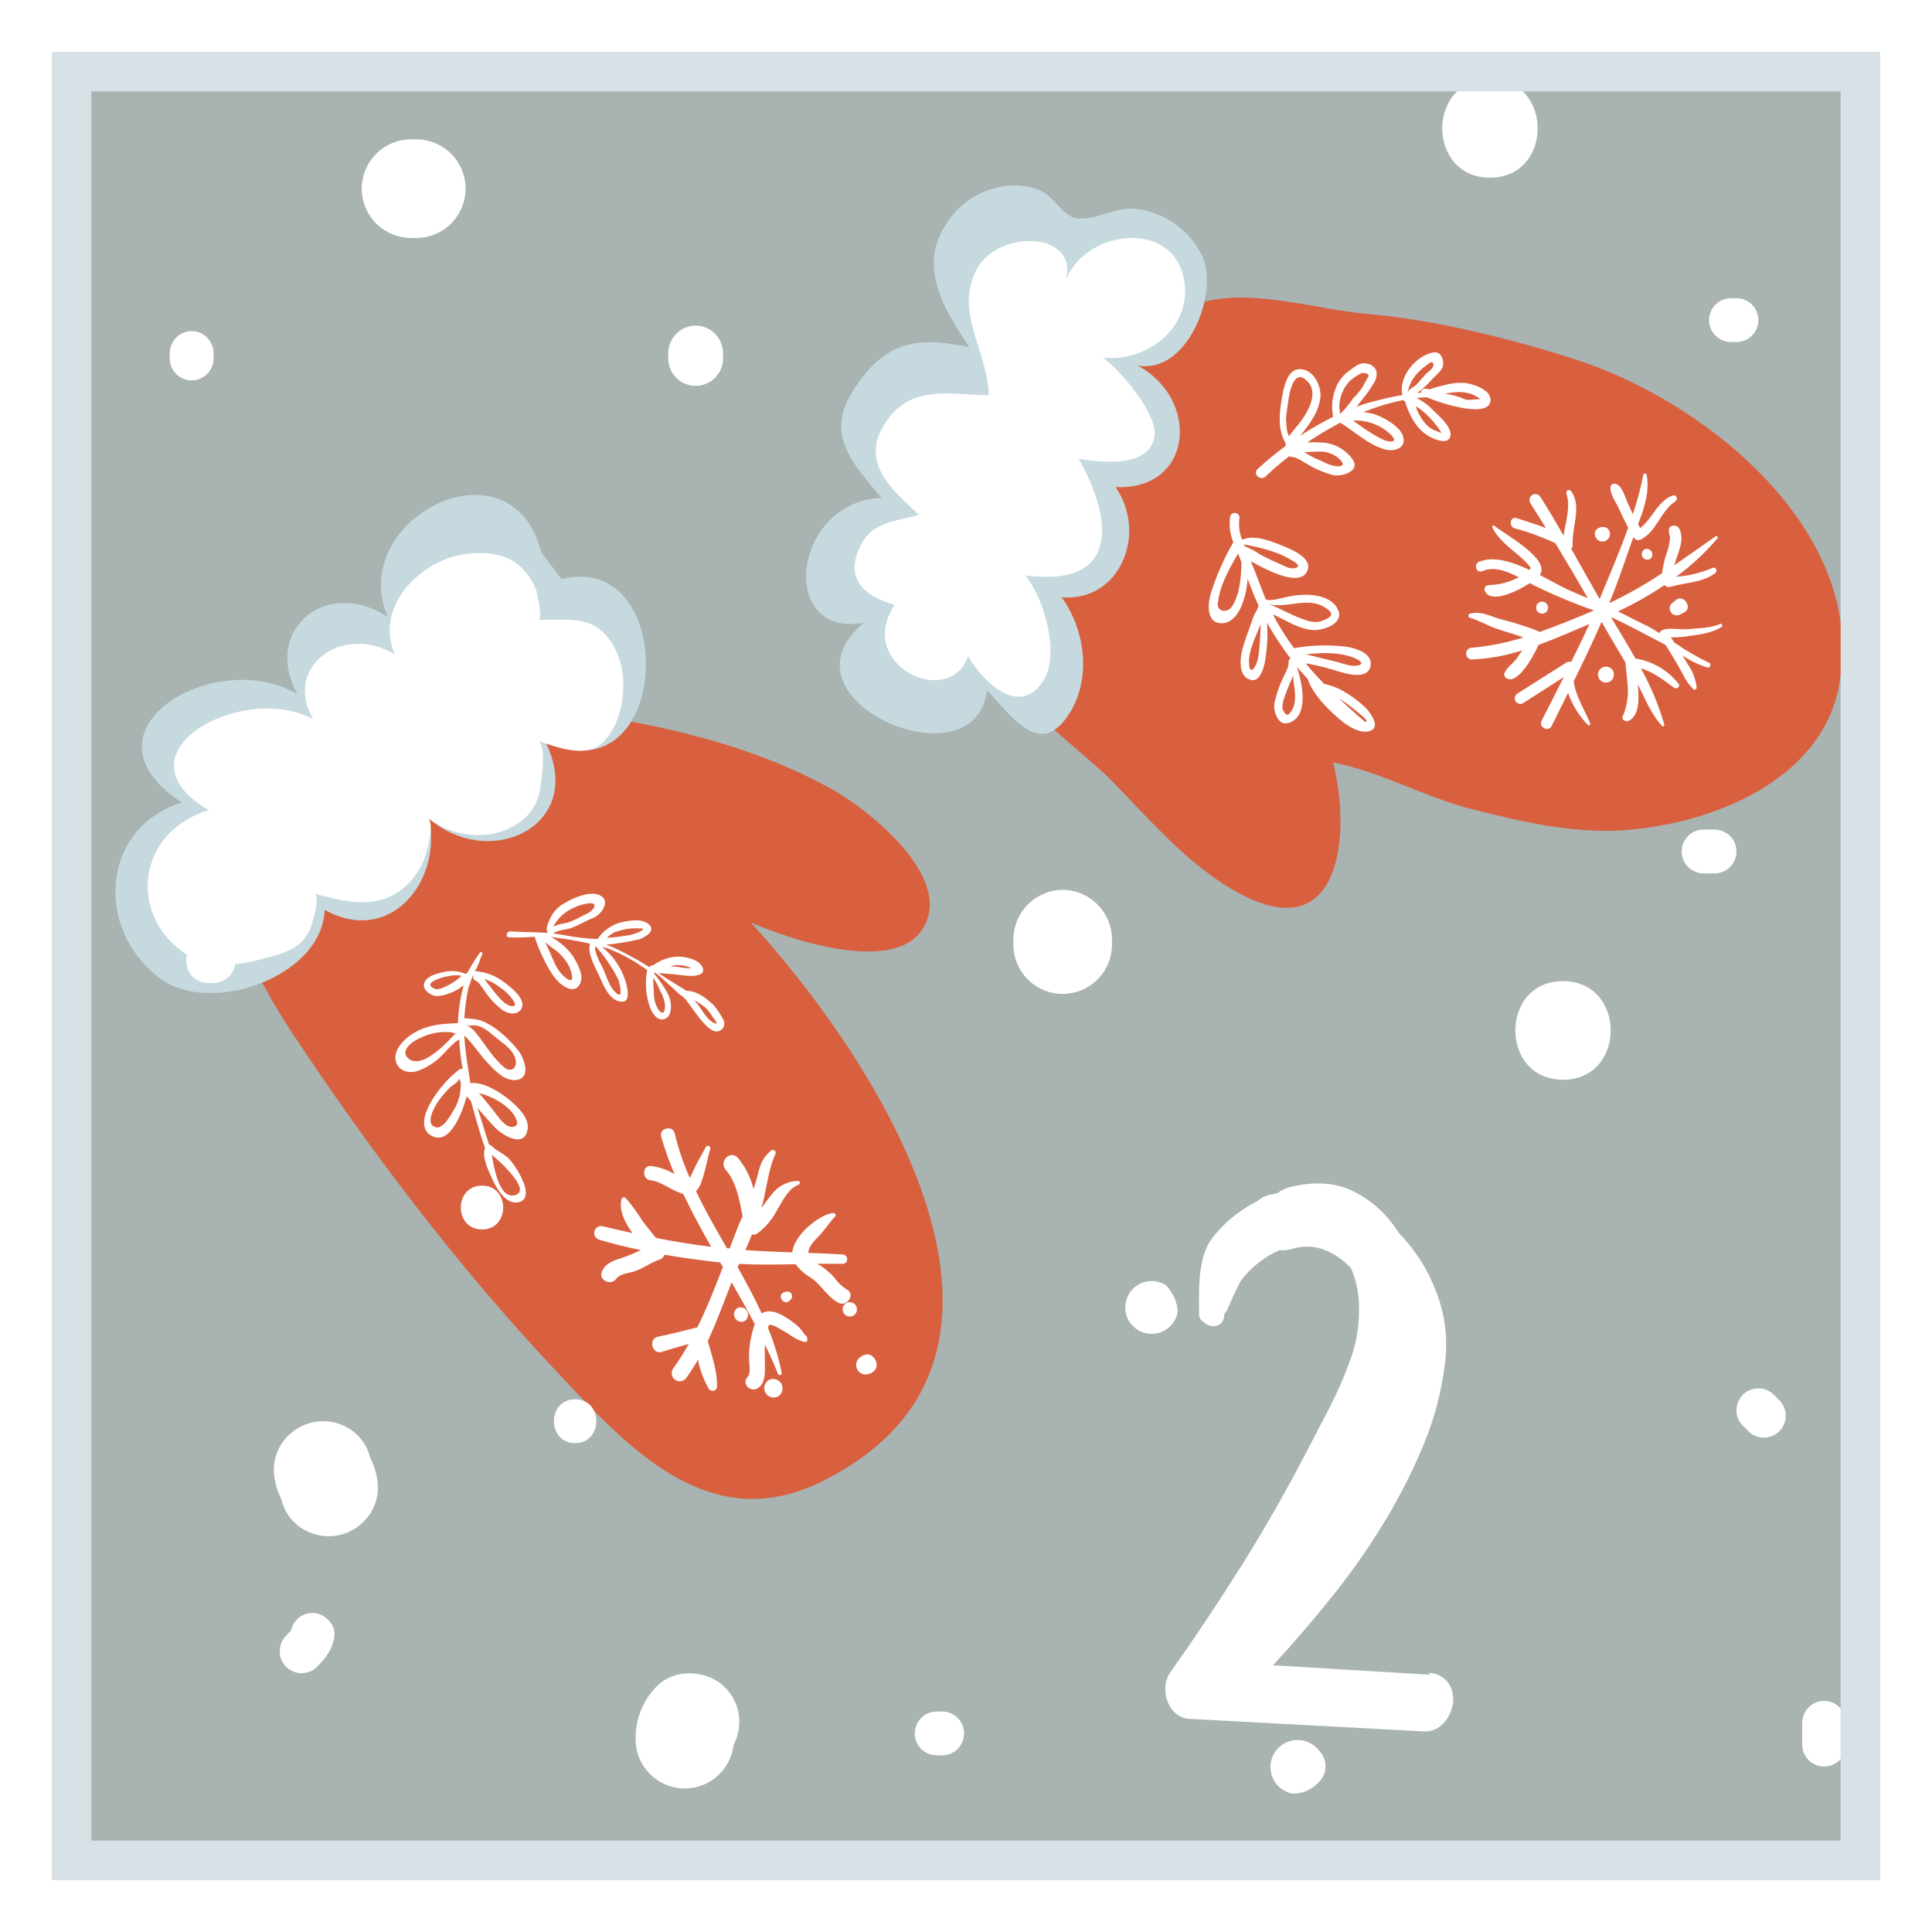 <svg width="148" height="148" viewBox="0 0 148 148" fill="none" xmlns="http://www.w3.org/2000/svg">
<g filter="url(#filter0_d)">
<path d="M144 0H4V140H144V0Z" fill="#A8B3B2"/>
<path d="M110.972 124.953C110.798 124.705 110.566 124.503 110.297 124.364C110.028 124.224 109.729 124.152 109.426 124.154L109.53 124.289L97.52 123.57C98.959 122.011 100.415 120.322 101.888 118.502C103.366 116.674 104.724 114.752 105.953 112.747C107.159 110.782 108.208 108.724 109.09 106.593C109.913 104.583 110.458 102.471 110.709 100.314C110.923 98.485 110.683 96.632 110.009 94.919C109.362 93.229 108.376 91.689 107.112 90.394C106.3 89.079 105.143 88.01 103.766 87.305C102.376 86.586 100.729 86.463 98.827 86.937C98.468 87.024 98.131 87.186 97.84 87.413L97.276 87.521C96.937 87.6 96.622 87.759 96.357 87.984C96.035 88.145 95.723 88.323 95.422 88.52C94.403 89.161 93.51 89.983 92.788 90.946C91.729 92.441 91.853 94.887 91.853 96.625C91.843 96.759 91.873 96.892 91.939 97.009C92.005 97.126 92.105 97.22 92.224 97.281C92.672 97.776 93.683 97.7 93.775 96.849C93.775 96.769 93.799 96.693 93.807 96.613C93.894 96.532 93.965 96.434 94.015 96.325C94.327 95.614 94.662 94.851 95.05 94.111C95.824 93.086 96.85 92.278 98.027 91.765C98.346 91.796 98.668 91.765 98.975 91.673C99.772 91.42 100.632 91.441 101.417 91.733C102.21 92.034 102.921 92.519 103.491 93.148C103.949 94.207 104.158 95.357 104.102 96.509C104.095 97.639 103.911 98.762 103.555 99.834C103.081 101.205 102.511 102.541 101.848 103.831C101.177 105.131 100.511 106.409 99.85 107.664C98.355 110.52 96.757 113.304 95.054 116.017C93.351 118.729 91.566 121.404 89.699 124.042C89.455 124.363 89.308 124.747 89.275 125.149C89.237 125.54 89.287 125.935 89.423 126.304C89.553 126.666 89.772 126.99 90.058 127.247C90.364 127.517 90.757 127.669 91.165 127.675L108.862 128.622C109.173 128.668 109.49 128.638 109.787 128.534C110.083 128.43 110.35 128.256 110.565 128.026C110.958 127.605 111.213 127.074 111.296 126.504C111.383 125.964 111.267 125.412 110.972 124.953Z" fill="white"/>
<path d="M39.046 49.921C46.995 50.861 55.904 52.159 63.597 56.384C66.439 57.942 73.133 63.178 70.699 67.13C68.489 70.727 60.308 67.894 57.51 66.663C66.858 76.862 82.313 100.026 62.842 109.542C54.153 113.791 47.842 106.605 42.427 100.838C34.981 92.912 28.199 83.956 22.208 74.86C20.258 71.902 18.827 68.817 17.277 65.668L39.046 49.921Z" fill="#D9603E"/>
<path d="M43.011 40.365C52.071 38.083 51.591 57.263 41.788 52.847C44.949 59.217 37.551 62.758 32.867 58.706C33.882 63.502 29.882 68.489 24.874 65.7C24.674 70.867 16.122 73.801 12.289 70.971C7.177 67.186 7.757 59.381 13.935 57.479C5.459 51.956 16.585 45.437 22.784 49.186C20.074 44.254 24.99 40.186 29.698 43.251C26.501 35.741 39.15 29.315 41.464 38.295L43.011 40.365Z" fill="#C6D9DE"/>
<path d="M42.131 43.475C43.518 43.439 44.985 43.395 46.016 44.274C47.287 45.357 47.798 47.112 47.746 48.718C47.703 50.113 47.271 51.831 46.18 52.871C44.877 54.106 42.675 53.246 41.208 52.751C41.916 52.986 41.448 56.072 41.336 56.655C41.227 57.169 41.014 57.656 40.71 58.085C40.407 58.514 40.018 58.876 39.569 59.149C37.459 60.484 34.602 60.108 32.775 58.658C33.323 59.089 32.719 61.212 32.52 61.739C32.135 62.785 31.437 63.687 30.521 64.321C28.523 65.668 26.125 65.004 24.063 64.453C24.618 64.601 23.851 67.019 23.687 67.326C23.124 68.389 22.324 68.817 21.205 69.153C18.955 69.82 16.321 70.468 14.239 69.081C9.779 66.107 10.459 59.753 15.986 58.058C8.528 53.714 18.552 48.171 23.983 51.092C21.685 47.136 26.133 43.715 30.25 46.116C28.803 42.891 31.512 39.566 34.774 38.623C36.232 38.223 38.231 38.223 39.482 39.09C40.219 39.626 40.777 40.373 41.08 41.233C41.144 41.404 41.596 43.491 41.24 43.487L42.131 43.475Z" fill="white"/>
<path d="M47.223 93.944C47.439 93.608 48.154 93.52 48.51 93.42C49.197 93.232 49.817 92.716 50.508 92.497C50.6 92.47 50.685 92.422 50.754 92.356C50.824 92.29 50.876 92.208 50.908 92.117C52.323 92.359 53.744 92.557 55.172 92.709L55.376 93.06C54.788 94.611 54.153 96.194 53.422 97.68C52.391 97.932 51.399 98.2 50.396 98.4C49.637 98.552 49.965 99.802 50.704 99.559C51.379 99.335 52.071 99.159 52.762 98.951C52.427 99.554 52.06 100.138 51.663 100.702C51.614 100.757 51.572 100.819 51.539 100.886C51.499 100.956 51.472 101.033 51.461 101.113C51.451 101.194 51.456 101.275 51.477 101.354C51.519 101.512 51.622 101.647 51.763 101.729C51.905 101.811 52.073 101.834 52.231 101.792C52.389 101.75 52.524 101.646 52.606 101.505C52.914 101.075 53.199 100.629 53.462 100.17C53.623 100.947 53.904 101.693 54.293 102.384C54.332 102.447 54.39 102.495 54.459 102.523C54.528 102.55 54.603 102.554 54.675 102.535C54.746 102.515 54.809 102.473 54.855 102.415C54.901 102.357 54.926 102.286 54.928 102.212C54.972 101.093 54.529 99.858 54.217 98.727C54.908 97.269 55.448 95.746 56.047 94.231C56.659 95.29 57.246 96.357 57.822 97.428C57.557 98.18 57.408 98.967 57.378 99.763C57.374 100.083 57.39 100.403 57.426 100.722C57.44 100.934 57.42 101.147 57.366 101.353C57.294 101.435 57.23 101.523 57.174 101.617C57.131 101.692 57.109 101.776 57.109 101.863C57.109 101.949 57.131 102.034 57.174 102.108C57.186 102.12 57.195 102.134 57.202 102.148C57.282 102.28 57.41 102.376 57.558 102.417C57.707 102.458 57.866 102.441 58.002 102.368C58.581 102.069 58.601 101.289 58.597 100.718C58.593 100.146 58.569 99.575 58.597 98.995C58.953 99.734 59.297 100.486 59.6 101.249C59.614 101.282 59.639 101.309 59.671 101.325C59.702 101.341 59.739 101.345 59.773 101.336C59.808 101.327 59.838 101.307 59.858 101.277C59.879 101.248 59.888 101.213 59.884 101.177C59.644 99.997 59.292 98.842 58.833 97.728C58.85 97.645 58.877 97.565 58.913 97.488C59.257 97.448 59.776 97.828 60.064 97.988C60.424 98.188 60.755 98.432 61.115 98.62C61.183 98.651 61.611 98.823 61.559 98.759C61.583 98.783 61.613 98.799 61.646 98.805C61.679 98.811 61.713 98.808 61.744 98.795C61.775 98.782 61.801 98.761 61.82 98.733C61.839 98.706 61.85 98.673 61.85 98.639C61.85 98.591 61.85 98.54 61.83 98.492C61.83 98.445 61.814 98.401 61.786 98.364C61.758 98.327 61.719 98.301 61.675 98.288C61.529 98.06 61.364 97.846 61.179 97.648C60.816 97.314 60.413 97.025 59.98 96.789C59.472 96.493 58.829 96.302 58.353 96.613C57.802 95.414 57.154 94.235 56.511 93.072L56.619 92.82C58.074 92.9 59.508 92.876 60.943 92.844C61.268 93.272 61.676 93.629 62.142 93.895C62.922 94.423 63.397 95.39 64.244 95.806C64.936 96.142 65.543 95.099 64.848 94.767C64.476 94.535 64.157 94.227 63.913 93.864C63.537 93.446 63.097 93.092 62.61 92.812C63.257 92.812 63.905 92.812 64.552 92.812C65.016 92.812 65.008 92.129 64.552 92.097C63.677 92.041 62.798 92.009 61.922 91.981C61.922 91.537 62.322 91.09 62.722 90.698C63.177 90.235 63.521 89.651 63.965 89.204C63.987 89.18 64.002 89.151 64.008 89.12C64.014 89.088 64.011 89.056 64 89.026C63.988 88.996 63.968 88.97 63.942 88.951C63.916 88.933 63.885 88.922 63.853 88.92C62.742 89.012 60.779 90.67 60.699 91.937C59.5 91.897 58.301 91.853 57.102 91.761C57.274 91.362 57.442 90.962 57.606 90.562C57.674 90.579 57.744 90.582 57.813 90.57C57.882 90.558 57.947 90.533 58.006 90.494C58.583 90.067 59.064 89.522 59.416 88.896C59.836 88.22 60.344 87.033 61.163 86.766C61.319 86.714 61.303 86.446 61.123 86.466C60.784 86.472 60.449 86.546 60.139 86.683C59.829 86.82 59.549 87.018 59.317 87.265C58.949 87.665 58.661 88.112 58.329 88.536C58.729 87.177 58.817 85.679 59.392 84.42C59.419 84.374 59.429 84.32 59.419 84.267C59.408 84.215 59.38 84.168 59.338 84.135C59.296 84.103 59.243 84.086 59.19 84.089C59.137 84.092 59.087 84.115 59.049 84.152C58.27 84.855 58.249 85.267 57.954 86.338C57.886 86.594 57.802 86.842 57.718 87.089C57.514 86.206 57.103 85.385 56.519 84.691C55.956 84.064 55.04 84.979 55.588 85.603C56.411 86.542 56.635 87.901 56.887 89.156C56.711 89.555 56.531 89.955 56.371 90.391C56.211 90.826 56.055 91.218 55.9 91.637L55.684 91.618C54.856 90.179 54.029 88.744 53.318 87.257C53.55 87.002 53.713 86.693 53.793 86.358C54.065 85.559 54.193 84.759 54.413 83.992C54.421 83.951 54.415 83.907 54.395 83.87C54.375 83.833 54.343 83.803 54.304 83.787C54.265 83.771 54.221 83.768 54.181 83.78C54.14 83.792 54.105 83.817 54.081 83.852C53.801 84.384 53.478 84.891 53.222 85.451L52.846 86.25C52.357 85.141 51.968 83.991 51.683 82.813C51.663 82.751 51.635 82.692 51.599 82.637C51.578 82.604 51.553 82.575 51.523 82.549L51.487 82.521C51.377 82.447 51.242 82.419 51.112 82.441L51.032 82.461C51.004 82.465 50.977 82.473 50.952 82.485C50.889 82.506 50.831 82.539 50.781 82.583C50.732 82.627 50.692 82.681 50.664 82.741C50.662 82.754 50.662 82.768 50.664 82.781C50.652 82.817 50.644 82.855 50.64 82.893C50.632 82.946 50.632 83 50.64 83.053C50.925 84.036 51.269 85.001 51.671 85.942C51.12 85.617 50.51 85.405 49.877 85.319C49.169 85.259 49.165 86.382 49.877 86.426C50.588 86.47 51.515 87.249 52.339 87.457C52.99 88.832 53.721 90.175 54.477 91.51C53.05 91.334 51.647 91.11 50.248 90.83C49.889 90.386 49.525 89.947 49.185 89.483C48.816 88.883 48.399 88.314 47.938 87.781C47.913 87.757 47.882 87.74 47.849 87.731C47.815 87.722 47.78 87.722 47.746 87.731C47.712 87.74 47.681 87.757 47.656 87.781C47.631 87.805 47.613 87.835 47.603 87.869C47.415 88.768 47.87 89.651 48.454 90.463C47.699 90.295 46.935 90.123 46.168 89.935C46.033 89.904 45.892 89.927 45.775 89.998C45.657 90.07 45.571 90.184 45.536 90.317C45.501 90.45 45.518 90.592 45.586 90.712C45.653 90.833 45.764 90.922 45.896 90.962C46.955 91.286 48.026 91.541 49.093 91.761C48.587 92.009 48.065 92.223 47.531 92.401C46.923 92.581 46.3 92.836 46.088 93.48C45.876 94.123 46.863 94.499 47.223 93.944Z" fill="white"/>
<path d="M59.576 102.988C59.741 102.897 59.863 102.746 59.918 102.566C59.973 102.386 59.955 102.192 59.87 102.025C59.784 101.858 59.637 101.731 59.459 101.67C59.281 101.61 59.087 101.621 58.917 101.701C58.753 101.792 58.63 101.943 58.575 102.123C58.521 102.303 58.538 102.497 58.623 102.664C58.709 102.831 58.856 102.958 59.034 103.019C59.212 103.079 59.407 103.068 59.576 102.988Z" fill="white"/>
<path d="M66.267 101.293C66.499 101.299 66.725 101.22 66.902 101.069C67.502 100.642 66.942 99.551 66.247 99.787C66.019 99.847 65.821 99.989 65.691 100.186C65.626 100.293 65.591 100.415 65.587 100.541C65.583 100.666 65.611 100.79 65.669 100.901C65.726 101.012 65.812 101.106 65.916 101.175C66.021 101.244 66.142 101.285 66.267 101.293Z" fill="white"/>
<path d="M57.026 97.209C57.151 97.134 57.242 97.015 57.282 96.876C57.321 96.737 57.307 96.587 57.241 96.459C57.175 96.329 57.062 96.231 56.926 96.181C56.79 96.132 56.64 96.136 56.507 96.194C56.383 96.268 56.292 96.387 56.252 96.526C56.212 96.666 56.227 96.815 56.293 96.944C56.359 97.073 56.471 97.172 56.607 97.221C56.744 97.27 56.893 97.266 57.026 97.209Z" fill="white"/>
<path d="M60.464 95.65C60.492 95.618 60.524 95.59 60.559 95.566C60.618 95.512 60.657 95.441 60.671 95.362C60.685 95.284 60.673 95.204 60.636 95.133C60.6 95.062 60.542 95.005 60.47 94.971C60.398 94.937 60.318 94.927 60.24 94.943C60.167 94.959 60.096 94.982 60.028 95.01C59.5 95.222 60.056 96.066 60.464 95.65Z" fill="white"/>
<path d="M65.347 96.793C65.412 96.76 65.469 96.716 65.516 96.661C65.563 96.606 65.599 96.543 65.621 96.475C65.644 96.406 65.652 96.334 65.647 96.262C65.641 96.19 65.622 96.12 65.589 96.056C65.557 95.991 65.512 95.934 65.457 95.887C65.403 95.84 65.339 95.805 65.271 95.782C65.132 95.737 64.982 95.748 64.852 95.814C64.722 95.88 64.624 95.994 64.578 96.132C64.533 96.271 64.544 96.421 64.61 96.551C64.676 96.681 64.79 96.779 64.929 96.825C65.067 96.87 65.218 96.859 65.347 96.793Z" fill="white"/>
<path d="M38.982 67.802C39.641 67.842 40.297 67.802 40.98 67.766C40.916 67.85 41.876 70.332 42.763 71.195C43.118 71.547 43.894 72.094 44.329 71.527C44.849 70.847 44.273 69.908 43.93 69.301C43.494 68.669 42.913 68.153 42.235 67.794H42.283C43.264 67.903 44.239 68.068 45.201 68.29C44.945 69.089 45.712 70.288 46 70.971C46.288 71.655 46.799 72.754 47.675 72.734C48.39 72.734 47.994 71.375 47.886 71.067C47.552 70.065 46.932 69.181 46.104 68.525L46.584 68.661C47.647 69.081 48.651 69.636 49.573 70.312C49.414 71.179 49.461 72.072 49.709 72.918C49.817 73.341 50.232 74.221 50.828 74.081C51.423 73.941 51.439 73.233 51.359 72.706C51.248 71.906 50.069 70.564 50.077 70.52H50.196C50.832 70.963 52.027 72.194 52.167 72.25C52.802 72.506 54.397 75.999 55.392 74.744C55.453 74.644 55.485 74.529 55.485 74.412C55.485 74.295 55.453 74.181 55.392 74.081C55.192 73.696 54.949 73.335 54.669 73.005C54.101 72.454 53.39 71.906 52.582 71.898C52.514 71.843 51.012 70.939 50.44 70.544L51.451 70.62C51.943 70.656 52.45 70.755 52.942 70.76C53.27 70.76 54.041 70.688 53.837 70.148C53.593 69.525 52.686 69.321 52.099 69.285C51.361 69.262 50.638 69.495 50.053 69.944C49.995 69.937 49.936 69.946 49.883 69.972C49.831 69.998 49.787 70.038 49.757 70.088C48.927 69.57 48.069 69.098 47.187 68.673C46.937 68.555 46.679 68.455 46.416 68.374C47.253 68.292 48.085 68.159 48.906 67.974C49.285 67.862 50.268 67.358 49.745 66.847C49.221 66.335 48.286 66.503 47.659 66.639C46.89 66.81 46.218 67.273 45.784 67.93H45.716C44.968 67.903 44.223 67.821 43.486 67.686C43.121 67.608 42.751 67.549 42.379 67.51C42.711 67.215 43.386 67.234 43.762 67.091C44.357 66.863 44.909 66.523 45.5 66.291C45.988 66.091 46.727 65.16 46.128 64.693C45.368 64.109 43.878 64.793 43.206 65.208C42.697 65.493 42.302 65.945 42.087 66.487C41.952 66.811 41.78 67.167 41.956 67.47C41 67.394 40.077 67.414 39.066 67.346C38.77 67.382 38.718 67.79 38.982 67.802ZM53.769 72.974C54.096 73.208 54.369 73.511 54.569 73.861C54.653 74.009 55.152 74.552 54.74 74.384C54.141 74.137 53.797 73.349 53.39 72.874C53.33 72.806 53.266 72.718 53.206 72.634C53.395 72.733 53.577 72.847 53.749 72.974H53.769ZM51.371 70.012C51.906 69.862 52.478 69.922 52.97 70.18C52.642 70.176 52.316 70.141 51.995 70.076C51.783 70.048 51.567 70.04 51.355 70.024L51.371 70.012ZM50.676 72.058C50.776 72.29 50.856 72.529 50.916 72.774C50.964 72.982 51.008 74.013 50.452 73.369C50.199 72.971 50.074 72.506 50.093 72.034C50.055 71.653 50.038 71.27 50.041 70.887C50.284 71.253 50.484 71.646 50.636 72.058H50.676ZM47.151 67.394C47.718 67.183 48.321 67.09 48.925 67.119C49.385 67.119 49.377 67.183 48.925 67.414C48.557 67.566 48.167 67.663 47.77 67.702C47.347 67.778 46.911 67.802 46.484 67.846C46.667 67.663 46.879 67.511 47.111 67.394H47.151ZM45.64 68.501C46.088 68.996 46.49 69.531 46.839 70.1C47.047 70.422 47.231 70.759 47.391 71.107C47.391 71.107 47.791 72.478 47.311 72.15C46.703 71.723 46.512 70.891 46.22 70.244C46.028 69.852 45.504 68.949 45.6 68.501H45.64ZM43.934 65.544C44.311 65.361 44.716 65.244 45.133 65.196C45.876 65.124 45.449 65.76 45.053 65.944C44.445 66.223 43.854 66.639 43.178 66.743C42.902 66.788 42.633 66.87 42.379 66.987C42.718 66.343 43.267 65.834 43.934 65.544ZM42.611 68.829C43.017 69.16 43.353 69.567 43.602 70.028C43.658 70.14 44.142 71.383 43.506 71.015C42.519 70.444 42.307 69.129 41.744 68.178C42.035 68.406 42.327 68.617 42.611 68.841V68.829Z" fill="white"/>
<path d="M32.132 77.989C32.708 77.763 33.236 77.43 33.687 77.006C34.15 76.586 34.634 75.943 35.173 75.619C35.214 76.382 35.305 77.142 35.445 77.893C35.4 77.879 35.352 77.875 35.304 77.882C35.257 77.889 35.212 77.906 35.173 77.933C34.239 78.669 33.464 79.587 32.895 80.631C32.496 81.35 32.148 82.569 33.095 83.029C34.042 83.489 34.666 82.525 35.049 81.83C35.305 81.355 35.505 80.852 35.645 80.331C35.679 80.219 35.724 80.103 35.777 79.984C35.861 80.12 35.964 80.245 36.081 80.355C36.296 81.095 36.668 82.565 37.152 83.932C36.892 84.663 37.435 85.703 37.715 86.33C37.995 86.957 38.698 88.225 39.609 88.117C40.521 88.009 40.329 87.069 40.057 86.466C39.812 85.9 39.491 85.37 39.102 84.891C38.702 84.424 38.215 84.256 37.771 83.896C37.726 83.822 37.661 83.762 37.583 83.724L37.459 83.668C37.12 82.657 36.848 81.67 36.66 81.135C36.624 81.047 36.6 80.951 36.568 80.859C37.02 81.37 37.455 81.89 37.927 82.382C38.398 82.873 39.993 83.928 40.369 82.729C40.633 81.886 40.001 81.159 39.43 80.611C38.67 79.884 37.16 78.841 36.032 78.972C36.032 78.844 35.589 76.435 35.573 75.335C36.089 75.783 36.74 76.746 37.172 77.222C37.727 77.813 38.546 78.793 39.45 78.741C40.688 78.673 40.217 77.258 39.809 76.618C39.288 75.924 38.667 75.31 37.967 74.796C37.603 74.522 37.198 74.306 36.768 74.156C36.66 74.112 35.769 73.961 35.969 74.069C35.91 74.031 35.844 74.006 35.774 73.998C35.705 73.99 35.635 73.998 35.569 74.021C35.614 73.195 35.727 72.374 35.905 71.567C35.972 71.464 36.018 71.348 36.041 71.227C36.093 71.057 36.158 70.891 36.236 70.731L36.288 70.751C36.269 70.782 36.257 70.817 36.252 70.853C36.248 70.889 36.252 70.925 36.264 70.959C36.276 70.994 36.295 71.025 36.321 71.05C36.347 71.076 36.378 71.095 36.412 71.107C36.728 71.227 37.12 71.942 37.323 72.194C37.66 72.652 38.064 73.057 38.522 73.393C38.974 73.693 39.673 73.793 39.957 73.245C40.317 72.534 39.102 71.591 38.654 71.271C38.008 70.751 37.216 70.447 36.388 70.4C36.48 70.235 36.562 70.066 36.636 69.892C36.744 69.636 36.824 69.333 36.952 69.093C37.012 68.977 36.836 68.893 36.76 68.985C36.463 69.388 36.196 69.811 35.961 70.252C35.897 70.352 35.825 70.464 35.757 70.584C35.714 70.572 35.668 70.572 35.625 70.584C35.063 70.356 34.44 70.325 33.858 70.496C33.379 70.6 32.699 70.775 32.5 71.295C32.3 71.814 33.035 72.314 33.487 72.306C34.222 72.247 34.92 71.961 35.485 71.487C35.481 71.531 35.481 71.575 35.485 71.619C35.252 72.491 35.118 73.386 35.085 74.288C35.085 74.316 35.057 74.348 35.041 74.38C33.842 74.428 32.807 74.492 31.724 75.116C31.085 75.483 30.126 76.371 30.305 77.218C30.485 78.065 31.352 78.305 32.132 77.989ZM37.999 71.423C38.255 71.595 38.498 71.79 38.746 71.974C38.842 72.05 39.889 73.129 39.23 73.081C38.57 73.034 37.883 71.978 37.475 71.483C37.351 71.339 37.243 71.159 37.12 70.999C37.428 71.105 37.724 71.247 37.999 71.423ZM34.11 71.587C33.786 71.739 33.439 71.898 33.115 71.651C32.791 71.403 33.063 71.231 33.279 71.111C33.591 70.959 33.923 70.852 34.266 70.795C34.509 70.74 34.757 70.711 35.005 70.707C35.123 70.707 35.24 70.724 35.353 70.755C34.988 71.1 34.568 71.381 34.11 71.587Z" fill="white"/>
<path d="M36.9 79.796C37.684 80.015 38.405 80.417 39.006 80.967C39.294 81.242 40.077 82.249 39.25 82.329C38.662 82.385 38.091 81.43 37.775 81.046C37.403 80.599 37.068 80.139 36.68 79.74L36.9 79.796Z" fill="#D9603E"/>
<path d="M35.293 78.904C35.334 79.643 35.153 80.376 34.774 81.011C34.526 81.41 33.942 82.561 33.327 82.338C32.528 82.054 33.327 80.699 33.603 80.315C33.859 79.961 34.145 79.63 34.458 79.324C34.686 79.092 35.105 78.924 35.185 78.613L35.293 78.904Z" fill="#D9603E"/>
<path d="M35.973 74.588C36.772 74.38 37.387 74.988 37.971 75.467C38.554 75.947 39.318 76.387 39.498 77.182C39.569 77.502 39.498 77.933 39.05 77.949C38.702 77.949 38.335 77.498 38.127 77.282C37.467 76.594 36.992 75.743 36.392 75.044C36.197 74.829 35.967 74.648 35.713 74.508L35.973 74.588Z" fill="#D9603E"/>
<path d="M34.922 75.135C34.322 75.767 32.428 77.893 31.349 77.134C30.509 76.546 31.628 75.735 32.148 75.535C32.826 75.189 33.582 75.025 34.342 75.06C34.558 75.062 34.77 75.12 34.958 75.227L34.922 75.135Z" fill="#D9603E"/>
<path d="M37.743 84.863C37.711 84.703 37.683 84.571 37.663 84.463C38.019 84.719 40.86 87.221 39.426 87.561C38.335 87.833 37.935 85.85 37.743 84.863Z" fill="#D9603E"/>
<path d="M90.266 19.583C91.037 19.399 91.865 19.184 92.744 19.008C96.465 18.256 101.025 19.723 104.762 20.051C109.889 20.494 115.844 21.965 120.748 23.556C130.827 26.817 143.277 36.924 140.835 48.734C139.38 55.836 131.091 59.149 124.297 59.605C120.42 59.857 116.396 58.918 112.647 57.958C109.174 57.071 105.589 55.049 102.128 54.417C103.527 60.013 102.695 68.621 94.934 64.437C91.109 62.371 88.184 58.902 85.19 55.836C82.197 52.771 73.6 47.148 75.339 42.248C76.182 39.85 77.185 37.56 78.021 35.154C79.831 29.958 82.045 24.831 84.139 19.735C86.657 20.327 88.368 20.023 90.266 19.583Z" fill="#D9603E"/>
<path d="M86.929 11.99C88.011 12.101 89.047 12.483 89.943 13.1C90.839 13.716 91.566 14.548 92.056 15.519C93.463 18.292 91.009 24.711 87.137 23.999C91.985 26.581 91.389 33.591 85.454 33.311C87.896 36.804 85.874 42.104 81.33 41.76C83.072 44.158 83.608 47.755 82.049 50.441C79.795 54.301 77.585 50.976 75.603 48.866C74.803 56.336 59.041 49.625 66.179 43.706C59.524 44.906 60.695 34.398 67.53 34.139C65.403 31.629 63.237 29.367 65.24 26.106C67.638 22.193 70.115 21.709 74.248 22.597C72.03 19.247 70.043 15.902 73.097 12.325C74.635 10.523 77.493 9.628 79.727 10.611C80.722 11.055 81.37 12.433 82.297 12.681C83.7 13.037 85.438 11.818 86.929 11.99Z" fill="#C6D9DE"/>
<path d="M90.762 17.845C91.105 21.358 87.608 23.756 84.475 23.4C85.806 24.307 88.711 27.748 88.444 29.423C88.044 31.845 84.475 31.449 82.645 31.153C85.242 35.797 85.842 41.009 78.548 40.082C79.931 41.756 81.194 45.981 79.995 48.023C78.204 51.076 75.307 48.267 74.16 46.26C72.773 50.349 65.479 47.008 68.529 42.332C66.335 41.712 64.752 40.461 65.795 38.051C66.734 35.881 68.593 35.993 70.387 35.43C68.389 33.571 65.991 31.557 67.626 28.711C69.572 25.338 72.657 26.245 75.746 26.277C75.659 22.817 73.089 19.967 74.807 16.662C76.462 13.464 82.964 13.684 81.558 17.745C82.816 13.524 90.246 12.581 90.762 17.845Z" fill="white"/>
<path d="M112.675 46.52C114.015 46.472 115.341 46.235 116.615 45.817C116.476 46.021 116.336 46.216 116.216 46.408C115.952 46.78 115.46 47.108 115.269 47.511C115.228 47.59 115.219 47.681 115.246 47.766C115.272 47.85 115.33 47.921 115.409 47.963C116.208 48.443 117.359 46.508 117.862 45.401C119.185 44.917 120.484 44.342 121.759 43.803C121.311 44.782 120.832 45.749 120.356 46.712C120.303 46.692 120.245 46.684 120.188 46.688C120.131 46.692 120.075 46.708 120.025 46.736C118.75 47.535 117.499 48.335 116.236 49.134C116.14 49.195 116.072 49.291 116.047 49.402C116.023 49.513 116.043 49.63 116.104 49.725C116.165 49.821 116.261 49.889 116.372 49.914C116.483 49.939 116.6 49.918 116.695 49.857C117.731 49.19 118.77 48.526 119.801 47.859C119.233 48.974 118.662 50.089 118.098 51.204C117.846 51.708 118.622 52.111 118.87 51.604L120.116 49.082C120.439 50.003 120.962 50.841 121.647 51.536C121.664 51.553 121.686 51.563 121.709 51.566C121.733 51.569 121.756 51.563 121.776 51.551C121.796 51.538 121.812 51.519 121.819 51.497C121.827 51.475 121.827 51.45 121.819 51.428C121.419 50.413 120.68 49.318 120.556 48.191C121.295 46.684 122.019 45.173 122.69 43.639L122.95 44.086C123.458 44.989 123.997 45.861 124.517 46.748C124.515 46.767 124.515 46.785 124.517 46.804C124.585 47.487 124.673 48.163 124.705 48.85C124.718 49.549 124.582 50.243 124.305 50.884C124.201 51.172 124.569 51.32 124.777 51.216C125.576 50.816 125.576 49.558 125.464 48.419C126.015 49.51 126.495 50.733 127.33 51.616C127.402 51.692 127.522 51.616 127.494 51.508C127.06 50.01 126.457 48.565 125.696 47.204C126.631 47.455 127.494 48.139 128.23 48.678C128.425 48.826 128.757 48.61 128.585 48.379C127.765 47.342 126.585 46.652 125.28 46.444C124.741 45.481 124.169 44.542 123.629 43.647C123.554 43.523 123.486 43.399 123.41 43.275C124.776 43.89 126.099 44.634 127.426 45.317L127.602 45.417C127.91 45.917 128.218 46.412 128.509 46.92C128.909 47.567 129.149 48.267 129.708 48.782C129.731 48.804 129.76 48.819 129.791 48.824C129.822 48.829 129.854 48.825 129.883 48.811C129.912 48.798 129.935 48.776 129.951 48.749C129.967 48.721 129.974 48.69 129.972 48.658C129.895 48.01 129.655 47.392 129.277 46.86C129.153 46.64 129.017 46.424 128.877 46.208C129.465 46.613 130.112 46.925 130.795 47.132C131.003 47.184 131.127 46.86 130.923 46.772C129.996 46.328 129.105 45.809 128.262 45.221C128.174 45.085 128.086 44.95 127.994 44.822C128.493 44.833 128.993 44.794 129.484 44.706C130.284 44.602 131.219 44.466 131.882 44.018C131.994 43.942 131.91 43.739 131.778 43.798C131.031 44.13 130.044 44.13 129.241 44.198C128.613 44.254 127.822 44.03 127.274 44.306C127.237 44.327 127.205 44.356 127.181 44.391C127.158 44.427 127.143 44.468 127.138 44.51C126.871 44.346 126.603 44.178 126.339 44.034C125.54 43.635 124.741 43.235 123.941 42.835C125.186 42.259 126.382 41.583 127.518 40.813C127.567 40.879 127.635 40.928 127.713 40.954C127.791 40.98 127.875 40.981 127.954 40.957C129.097 40.609 130.404 40.657 131.395 39.902C131.587 39.754 131.455 39.386 131.199 39.502C130.311 39.884 129.365 40.114 128.401 40.182C129.568 39.329 130.629 38.342 131.563 37.24C131.635 37.152 131.531 37.012 131.427 37.084C130.372 37.82 129.325 38.571 128.258 39.298C128.517 38.347 129.097 37.396 128.629 36.469C128.588 36.401 128.528 36.347 128.458 36.312C128.387 36.277 128.308 36.262 128.23 36.269H128.162C128.086 36.273 128.014 36.302 127.957 36.351C127.9 36.4 127.861 36.467 127.846 36.541C127.802 36.788 127.926 36.972 127.93 37.22C127.89 37.675 127.785 38.122 127.618 38.547C127.475 38.989 127.378 39.444 127.33 39.906C126.037 40.775 124.678 41.543 123.266 42.204C123.35 42.012 123.434 41.804 123.51 41.624C124.101 40.146 124.589 38.627 125.132 37.128C125.144 37.155 125.159 37.181 125.176 37.204C125.233 37.287 125.319 37.345 125.417 37.367C125.514 37.389 125.617 37.374 125.704 37.324C126.947 36.685 127.202 35.138 128.357 34.391C128.404 34.356 128.437 34.307 128.451 34.252C128.465 34.196 128.459 34.137 128.434 34.085C128.41 34.033 128.368 33.992 128.316 33.967C128.264 33.943 128.205 33.937 128.15 33.951C126.951 34.395 126.599 35.737 125.64 36.453C125.584 36.357 125.536 36.257 125.484 36.157C125.943 34.958 126.375 33.707 126.147 32.396C126.127 32.256 125.916 32.216 125.884 32.372C125.684 33.395 125.417 34.403 125.084 35.39C124.952 35.102 124.82 34.814 124.685 34.526C124.501 34.127 124.285 33.26 123.817 33.084C123.775 33.062 123.729 33.05 123.681 33.048C123.634 33.047 123.587 33.057 123.544 33.076C123.501 33.096 123.462 33.125 123.432 33.162C123.402 33.198 123.381 33.241 123.37 33.288C123.306 33.831 123.797 34.486 124.017 34.962C124.237 35.438 124.477 35.945 124.725 36.425C124.057 38.295 123.258 40.15 122.538 41.892C121.803 40.605 121.088 39.314 120.356 38.027C120.397 37.995 120.429 37.952 120.45 37.904C120.471 37.856 120.48 37.804 120.476 37.752C120.38 36.461 121.212 34.774 120.348 33.615C120.32 33.577 120.279 33.55 120.233 33.539C120.187 33.528 120.138 33.534 120.096 33.554C120.053 33.575 120.019 33.61 120 33.654C119.98 33.697 119.976 33.745 119.989 33.791C120.344 34.838 119.929 35.945 119.781 37.032C119.205 36.033 118.622 35.034 117.998 34.059C117.966 34.009 117.925 33.965 117.876 33.931C117.827 33.897 117.772 33.873 117.714 33.86C117.656 33.848 117.596 33.846 117.537 33.857C117.479 33.867 117.423 33.889 117.373 33.921C117.323 33.953 117.279 33.995 117.245 34.043C117.211 34.092 117.187 34.147 117.174 34.205C117.162 34.263 117.16 34.323 117.171 34.382C117.181 34.44 117.203 34.496 117.235 34.546C117.635 35.178 118.034 35.821 118.434 36.457C117.703 36.169 116.939 35.945 116.188 35.693C115.704 35.53 115.536 36.309 116.016 36.469C117.093 36.755 118.141 37.138 119.149 37.612C119.997 39.011 120.824 40.409 121.639 41.836C121.24 41.664 120.872 41.492 120.476 41.333C119.777 41.049 118.898 40.533 117.958 40.05C118.838 38.783 114.997 36.776 114.489 36.281C114.393 36.189 114.273 36.317 114.325 36.417C114.969 37.708 116.344 38.339 117.215 39.43C117.271 39.498 117.239 39.578 117.175 39.662C115.824 39.027 114.425 38.579 113.31 39.031C112.859 39.214 113.095 39.942 113.546 39.754C114.453 39.354 115.441 39.754 116.344 40.226C116.044 40.369 115.768 40.485 115.68 40.521C115.144 40.71 114.582 40.812 114.014 40.825C113.967 40.83 113.922 40.844 113.882 40.867C113.842 40.89 113.807 40.922 113.779 40.96C113.752 40.998 113.733 41.041 113.724 41.087C113.715 41.132 113.716 41.179 113.726 41.225C114.154 42.28 116.096 41.377 117.195 40.669C117.287 40.721 117.383 40.777 117.471 40.821C118.975 41.563 120.523 42.212 122.107 42.763C120.744 43.339 119.341 43.922 117.918 44.418C117.894 44.418 117.886 44.366 117.858 44.358C116.89 43.975 115.897 43.66 114.885 43.415C114.122 43.183 113.406 42.775 112.595 43.015C112.561 43.025 112.532 43.045 112.511 43.072C112.49 43.1 112.478 43.134 112.478 43.169C112.478 43.204 112.49 43.238 112.511 43.266C112.532 43.293 112.561 43.313 112.595 43.323C113.33 43.535 113.982 43.946 114.705 44.186C115.365 44.406 116.036 44.586 116.703 44.83C115.38 45.246 114.014 45.514 112.631 45.629C112.535 45.661 112.453 45.724 112.396 45.807C112.339 45.891 112.311 45.99 112.316 46.091C112.321 46.192 112.358 46.288 112.423 46.366C112.488 46.443 112.576 46.498 112.675 46.52Z" fill="white"/>
<path d="M123.35 48.195C123.487 48.108 123.584 47.971 123.62 47.813C123.656 47.655 123.628 47.489 123.542 47.351C123.455 47.214 123.318 47.117 123.16 47.081C123.001 47.045 122.836 47.073 122.698 47.16C122.561 47.246 122.464 47.383 122.428 47.541C122.392 47.7 122.42 47.865 122.506 48.003C122.593 48.14 122.73 48.237 122.888 48.273C123.046 48.309 123.212 48.281 123.35 48.195Z" fill="white"/>
<path d="M128.741 43.055C128.837 43.011 128.929 42.959 129.025 42.911C129.68 42.572 128.993 41.496 128.409 41.948L128.158 42.144C128.037 42.221 127.952 42.343 127.921 42.484C127.89 42.624 127.916 42.77 127.994 42.891C128.071 43.012 128.193 43.097 128.333 43.128C128.474 43.159 128.62 43.133 128.741 43.055Z" fill="white"/>
<path d="M126.403 38.823C126.491 38.759 126.551 38.663 126.572 38.556C126.592 38.449 126.57 38.339 126.512 38.247C126.453 38.155 126.362 38.089 126.256 38.063C126.15 38.036 126.039 38.05 125.943 38.103C125.855 38.168 125.795 38.263 125.775 38.37C125.755 38.477 125.776 38.587 125.835 38.679C125.894 38.771 125.985 38.837 126.091 38.864C126.196 38.89 126.308 38.876 126.403 38.823Z" fill="white"/>
<path d="M123.33 36.888C123.286 36.033 121.919 36.325 122.211 37.096C122.256 37.226 122.346 37.336 122.465 37.405C122.584 37.475 122.724 37.499 122.86 37.474C122.995 37.449 123.117 37.376 123.203 37.268C123.29 37.161 123.334 37.026 123.33 36.888Z" fill="white"/>
<path d="M118.378 42.935C118.429 42.903 118.473 42.86 118.507 42.811C118.542 42.761 118.567 42.705 118.58 42.646C118.592 42.587 118.594 42.526 118.583 42.467C118.573 42.407 118.55 42.351 118.518 42.3C118.485 42.249 118.443 42.205 118.394 42.17C118.344 42.136 118.288 42.111 118.229 42.098C118.17 42.085 118.109 42.084 118.05 42.094C117.99 42.105 117.933 42.127 117.882 42.16C117.78 42.225 117.707 42.329 117.681 42.449C117.655 42.568 117.677 42.693 117.742 42.795C117.808 42.898 117.912 42.971 118.031 42.997C118.15 43.023 118.275 43.001 118.378 42.935Z" fill="white"/>
<path d="M95.274 41.964C95.443 41.438 95.542 40.893 95.57 40.341C95.833 41.033 96.105 41.724 96.413 42.396C96.341 42.636 96.232 42.864 96.089 43.071C95.972 43.348 95.871 43.631 95.785 43.918C95.566 44.502 95.354 45.081 95.19 45.681C94.99 46.42 94.822 47.791 95.785 48.079C96.749 48.367 96.984 46.352 97.012 45.865C97.102 45.145 97.118 44.418 97.06 43.695C97.591 44.654 98.193 45.572 98.863 46.44C98.813 46.467 98.772 46.508 98.745 46.558C98.718 46.607 98.706 46.664 98.711 46.72C98.747 47.176 98.311 47.807 98.147 48.243C97.927 48.759 97.754 49.294 97.632 49.841C97.524 50.437 97.868 51.624 98.695 51.384C100.249 50.936 99.834 48.506 99.342 47.1C99.622 47.387 99.89 47.711 100.178 48.019C100.577 49.218 101.8 50.417 102.711 51.176C103.231 51.62 104.206 52.235 104.933 51.999C105.801 51.716 105.001 50.657 104.686 50.297C104.165 49.778 103.577 49.331 102.939 48.966C102.47 48.692 101.96 48.495 101.428 48.383C100.949 47.883 100.477 47.371 100.034 46.836H100.166C100.99 46.991 101.805 47.198 102.603 47.455C103.279 47.651 104.834 48.075 105.001 46.972C105.141 45.973 103.687 45.609 103.003 45.525C101.711 45.383 100.406 45.426 99.126 45.653C98.627 44.973 98.168 44.264 97.752 43.531C97.668 43.379 97.6 43.219 97.524 43.067C98.563 43.543 99.618 44.266 100.721 44.266C101.377 44.266 102.851 43.798 102.548 42.851C102.244 41.904 101.149 41.628 100.305 41.564C99.721 41.545 99.137 41.6 98.567 41.728C98.295 41.776 97.332 42.092 96.968 41.924C96.589 40.997 96.261 40.046 95.873 39.127C95.873 39.083 95.833 39.031 95.809 38.983C97.288 39.826 99.862 41.089 100.206 39.538C100.385 38.739 99.007 38.115 98.419 37.88C97.568 37.528 96.133 36.92 95.222 37.324C95.188 37.326 95.155 37.314 95.13 37.292C94.935 36.783 94.872 36.233 94.946 35.693C94.956 35.604 94.932 35.514 94.879 35.441C94.827 35.368 94.749 35.317 94.661 35.298C94.573 35.28 94.481 35.294 94.403 35.339C94.325 35.384 94.266 35.456 94.239 35.542C94.138 36.217 94.221 36.907 94.478 37.54C93.775 38.762 93.202 40.055 92.768 41.397C92.56 42.06 92.344 43.559 93.383 43.727C94.422 43.894 95.014 42.799 95.274 41.964ZM96.521 44.958C96.501 45.448 96.452 45.936 96.373 46.42C96.265 47.036 95.713 47.903 95.677 46.752C95.649 45.833 96.169 44.83 96.497 43.998C96.521 43.938 96.549 43.878 96.577 43.819C96.573 44.226 96.541 44.626 96.521 44.965V44.958ZM99.118 48.398C99.23 49.114 99.338 49.969 98.851 50.569C98.651 50.884 98.451 50.792 98.239 50.297C98.228 50.036 98.267 49.776 98.355 49.53C98.512 49.058 98.693 48.595 98.899 48.143C98.945 48.02 98.999 47.9 99.058 47.783C99.075 47.991 99.087 48.195 99.118 48.398ZM103.171 49.901C103.439 50.105 103.703 50.301 103.97 50.533C104.15 50.685 104.985 51.296 104.574 51.304C103.876 50.705 103.195 50.089 102.532 49.458C102.739 49.602 102.955 49.749 103.167 49.901H103.171ZM100.885 46.053C101.804 45.989 103.063 46.053 103.906 46.476C104.75 46.9 103.982 47.076 103.447 46.984C103.067 46.916 102.695 46.772 102.32 46.68C101.812 46.552 101.305 46.452 100.801 46.312C100.529 46.232 100.253 46.188 100.002 46.124C100.277 46.108 100.581 46.072 100.881 46.053H100.885ZM97.919 42.364C98.791 42.364 99.614 42.096 100.493 42.184C100.984 42.239 101.446 42.444 101.816 42.771C102.436 43.287 101.073 43.631 100.929 43.647C100.633 43.663 100.336 43.618 100.058 43.515C99.046 43.207 98.147 42.615 97.144 42.272C97.396 42.345 97.658 42.376 97.919 42.364ZM97.408 38.223C97.853 38.357 98.282 38.539 98.687 38.767C98.863 38.879 99.766 39.298 99.314 39.486C98.863 39.674 98.355 39.33 98.003 39.182C97.494 38.97 96.996 38.73 96.513 38.463C96.148 38.215 95.756 38.009 95.346 37.848C95.346 37.8 95.314 37.752 95.294 37.704C96.004 37.826 96.705 37.997 97.392 38.215L97.408 38.223ZM93.295 42.196C93.443 40.853 94.151 39.578 94.846 38.403L94.922 38.607C94.986 38.763 95.042 38.919 95.102 39.075C95.103 39.664 95.055 40.252 94.958 40.833C94.897 41.237 94.784 41.632 94.622 42.008C94.555 42.162 94.475 42.311 94.382 42.452C94.043 42.995 93.2 42.883 93.279 42.188L93.295 42.196Z" fill="white"/>
<path d="M96.944 32.504C97.484 31.988 98.091 31.465 98.747 30.953C98.792 30.98 98.843 30.995 98.895 30.997C99.37 30.997 99.906 31.449 100.329 31.661C100.895 31.983 101.499 32.232 102.128 32.4C102.751 32.54 104.25 32.108 103.619 31.201C103.337 30.799 102.962 30.47 102.527 30.243C102.092 30.015 101.608 29.896 101.117 29.894C100.791 29.872 100.464 29.872 100.138 29.894C100.953 29.341 101.799 28.836 102.671 28.38C103.755 29.051 104.798 30.046 106.033 30.41C106.728 30.614 107.703 30.41 107.503 29.491C107.327 28.691 105.941 27.928 105.241 27.716C104.977 27.643 104.707 27.596 104.434 27.576C105.419 27.168 106.442 26.858 107.487 26.649C107.504 26.678 107.529 26.702 107.559 26.717L107.671 26.773C107.665 26.807 107.665 26.843 107.671 26.877C108.035 27.992 108.642 29.095 109.765 29.571C110.165 29.747 110.988 30.042 111.112 29.371C111.236 28.699 110.177 27.82 109.793 27.432C109.426 27.045 108.993 26.726 108.514 26.489C108.778 26.461 109.042 26.445 109.314 26.433C110.581 26.993 114.262 28.1 114.182 26.581C114.142 25.834 112.815 25.406 112.243 25.338C111.672 25.299 111.099 25.366 110.553 25.534C110.212 25.604 109.877 25.699 109.55 25.818C109.405 25.788 109.257 25.775 109.11 25.778C109.035 25.788 108.967 25.826 108.921 25.885C108.874 25.944 108.851 26.019 108.858 26.094H108.586C108.896 25.857 109.188 25.599 109.462 25.322C109.769 24.947 110.161 24.671 110.437 24.271C110.713 23.872 110.501 22.9 109.837 22.996C108.502 23.192 107.08 24.887 107.439 26.253C106.596 26.401 105.765 26.605 104.993 26.809C104.642 26.901 104.286 27.025 103.934 27.149C104.03 27.013 104.13 26.877 104.238 26.749C104.617 26.303 104.958 25.825 105.257 25.322C105.717 24.523 105.365 23.852 104.458 23.828C104.018 23.828 103.535 24.279 103.207 24.515C102.803 24.841 102.495 25.271 102.316 25.758C102.042 26.449 101.977 27.204 102.128 27.932C101.247 28.366 100.394 28.856 99.574 29.399C99.656 29.314 99.734 29.224 99.806 29.131C100.042 28.799 100.325 28.468 100.525 28.116C100.86 27.606 101.075 27.026 101.153 26.421C101.217 25.49 100.569 24.207 99.482 24.283C98.595 24.343 98.335 25.738 98.215 26.401C97.999 27.628 97.852 28.895 98.487 29.958C98.479 30.026 98.479 30.094 98.487 30.162C97.731 30.715 97.008 31.312 96.321 31.949C95.949 32.312 96.561 32.872 96.944 32.504ZM113.406 26.577C113.139 26.58 112.872 26.599 112.607 26.633C112.491 26.633 112.371 26.633 112.251 26.601C111.756 26.379 111.231 26.229 110.693 26.157C111.644 25.978 112.567 25.91 113.406 26.577ZM109.51 23.811C109.813 23.608 109.909 23.971 109.705 24.211C109.502 24.451 109.306 24.559 109.13 24.759C108.954 24.959 108.73 25.23 108.522 25.446C108.315 25.662 108.071 25.71 107.887 25.962C107.862 25.997 107.843 26.036 107.831 26.078C108.003 25.07 108.674 24.379 109.51 23.811ZM108.434 27.129C108.574 27.196 108.708 27.274 108.834 27.364C109.307 27.738 109.728 28.174 110.085 28.659C110.213 28.831 110.333 29.007 110.449 29.187L109.857 28.943C109.154 28.643 108.71 27.852 108.442 27.129H108.434ZM106.596 29.355C107.096 29.87 106.528 29.906 106.073 29.73C105.744 29.586 105.427 29.416 105.125 29.223C104.602 28.927 104.134 28.555 103.643 28.216C104.188 28.188 104.734 28.274 105.244 28.471C105.755 28.667 106.218 28.968 106.604 29.355H106.596ZM102.6 27.357C102.578 26.953 102.64 26.549 102.783 26.171C102.925 25.792 103.144 25.448 103.427 25.158C103.699 24.929 103.997 24.732 104.314 24.571C104.834 24.571 104.969 24.703 104.714 25.035C104.618 25.234 104.498 25.398 104.406 25.602C104.189 25.938 103.933 26.246 103.643 26.521C103.381 26.925 103.078 27.3 102.739 27.64C102.716 27.665 102.687 27.684 102.655 27.696C102.643 27.576 102.631 27.456 102.627 27.357H102.6ZM101.141 30.59C101.524 30.595 101.899 30.697 102.232 30.886C102.508 31.029 103.299 31.685 102.524 31.729C102.081 31.695 101.653 31.559 101.273 31.329C100.819 31.158 100.385 30.94 99.978 30.678L99.922 30.634H100.102C100.473 30.61 100.821 30.59 101.169 30.59H101.141ZM98.511 28.26C98.511 27.784 98.611 27.293 98.675 26.821C98.747 26.245 99.043 24.371 99.942 25.026C101.113 25.882 100.309 27.352 99.67 28.248C99.37 28.647 99.039 29.023 98.727 29.419C98.585 29.049 98.521 28.655 98.539 28.26H98.511Z" fill="white"/>
<path d="M28.951 109.906C28.921 109.17 28.739 108.449 28.415 107.788L28.359 107.656C28.205 107.022 27.882 106.442 27.424 105.977C27.073 105.626 26.657 105.348 26.199 105.158C25.741 104.968 25.25 104.87 24.754 104.87C24.258 104.87 23.767 104.968 23.309 105.158C22.851 105.348 22.435 105.626 22.084 105.977C21.727 106.323 21.445 106.738 21.255 107.198C21.064 107.657 20.97 108.15 20.977 108.647C21.006 109.381 21.189 110.102 21.513 110.761C21.537 110.821 21.549 110.853 21.569 110.897C21.719 111.532 22.043 112.113 22.504 112.576C22.855 112.926 23.271 113.205 23.729 113.395C24.187 113.585 24.678 113.683 25.174 113.683C25.67 113.683 26.161 113.585 26.619 113.395C27.077 113.205 27.493 112.926 27.844 112.576C28.2 112.229 28.482 111.814 28.672 111.355C28.862 110.896 28.957 110.403 28.951 109.906Z" fill="white"/>
<path d="M55.556 125.277C54.153 123.874 51.603 123.758 50.216 125.277C49.214 126.338 48.666 127.749 48.69 129.209C48.681 130.174 49.044 131.105 49.702 131.81C50.36 132.515 51.263 132.941 52.226 133C53.189 133.058 54.138 132.745 54.876 132.124C55.615 131.504 56.087 130.623 56.195 129.665C56.571 128.961 56.712 128.155 56.597 127.366C56.482 126.576 56.117 125.844 55.556 125.277Z" fill="white"/>
<path d="M119.733 71.159C114.861 71.159 114.861 78.713 119.733 78.713C124.605 78.713 124.605 71.159 119.733 71.159Z" fill="white"/>
<path d="M81.406 64.165C80.407 64.174 79.452 64.575 78.745 65.282C78.039 65.988 77.638 66.943 77.629 67.942V68.361C77.629 69.363 78.027 70.324 78.735 71.032C79.443 71.74 80.404 72.138 81.406 72.138C82.407 72.138 83.368 71.74 84.076 71.032C84.784 70.324 85.182 69.363 85.182 68.361V67.942C85.173 66.943 84.772 65.988 84.066 65.282C83.36 64.575 82.404 64.174 81.406 64.165Z" fill="white"/>
<path d="M31.888 6.674H31.488C30.487 6.674 29.526 7.072 28.818 7.78C28.11 8.489 27.712 9.449 27.712 10.451C27.712 11.453 28.11 12.413 28.818 13.122C29.526 13.83 30.487 14.228 31.488 14.228H31.888C32.89 14.228 33.85 13.83 34.559 13.122C35.267 12.413 35.665 11.453 35.665 10.451C35.665 9.449 35.267 8.489 34.559 7.78C33.85 7.072 32.89 6.674 31.888 6.674Z" fill="white"/>
<path d="M114.138 2.058C109.266 2.058 109.266 9.612 114.138 9.612C119.009 9.612 119.009 2.058 114.138 2.058Z" fill="white"/>
<path d="M14.683 21.362C14.239 21.366 13.814 21.544 13.501 21.858C13.187 22.172 13.008 22.596 13.004 23.04V23.46C13.004 23.905 13.181 24.332 13.496 24.647C13.811 24.962 14.238 25.139 14.683 25.139C15.128 25.139 15.555 24.962 15.87 24.647C16.184 24.332 16.361 23.905 16.361 23.46V23.04C16.357 22.596 16.179 22.172 15.865 21.858C15.551 21.544 15.127 21.366 14.683 21.362Z" fill="white"/>
<path d="M16.361 67.942H15.942C15.497 67.942 15.07 68.119 14.755 68.433C14.44 68.748 14.263 69.175 14.263 69.62C14.263 70.066 14.44 70.493 14.755 70.807C15.07 71.122 15.497 71.299 15.942 71.299H16.361C16.807 71.299 17.233 71.122 17.548 70.807C17.863 70.493 18.04 70.066 18.04 69.62C18.04 69.175 17.863 68.748 17.548 68.433C17.233 68.119 16.807 67.942 16.361 67.942Z" fill="white"/>
<path d="M36.924 86.826C34.758 86.826 34.758 90.183 36.924 90.183C39.09 90.183 39.086 86.826 36.924 86.826Z" fill="white"/>
<path d="M23.915 119.558C23.538 119.561 23.174 119.693 22.883 119.932C22.592 120.172 22.392 120.504 22.316 120.872C22.18 121.032 22.041 121.168 21.917 121.308C21.602 121.623 21.425 122.05 21.425 122.495C21.425 122.94 21.602 123.367 21.917 123.682C22.231 123.997 22.658 124.174 23.104 124.174C23.549 124.174 23.976 123.997 24.291 123.682C25.002 122.967 25.529 122.267 25.622 121.236C25.673 120.321 24.782 119.558 23.915 119.558Z" fill="white"/>
<path d="M44.058 103.192C41.892 103.192 41.892 106.549 44.058 106.549C46.224 106.549 46.224 103.192 44.058 103.192Z" fill="white"/>
<path d="M72.174 127.111H71.754C71.309 127.111 70.882 127.288 70.567 127.603C70.252 127.917 70.075 128.344 70.075 128.79C70.075 129.235 70.252 129.662 70.567 129.976C70.882 130.291 71.309 130.468 71.754 130.468H72.174C72.619 130.468 73.046 130.291 73.361 129.976C73.675 129.662 73.852 129.235 73.852 128.79C73.852 128.344 73.675 127.917 73.361 127.603C73.046 127.288 72.619 127.111 72.174 127.111Z" fill="white"/>
<path d="M89.307 94.451C88.94 94.218 88.507 94.109 88.073 94.141C87.639 94.172 87.227 94.343 86.898 94.628C86.569 94.913 86.341 95.296 86.247 95.721C86.153 96.146 86.198 96.59 86.377 96.987C86.555 97.384 86.857 97.712 87.237 97.924C87.618 98.136 88.056 98.219 88.487 98.162C88.918 98.105 89.32 97.91 89.632 97.606C89.944 97.303 90.149 96.907 90.218 96.477C90.172 95.713 89.848 94.993 89.307 94.451Z" fill="white"/>
<path d="M101.057 130.12C100.854 129.85 100.588 129.633 100.283 129.489C99.977 129.344 99.641 129.277 99.303 129.292C98.966 129.307 98.637 129.405 98.345 129.576C98.054 129.747 97.809 129.987 97.631 130.275C97.454 130.563 97.349 130.89 97.327 131.227C97.305 131.564 97.365 131.902 97.503 132.21C97.641 132.519 97.852 132.789 98.118 132.998C98.385 133.206 98.698 133.346 99.031 133.406C99.414 133.406 99.793 133.325 100.142 133.168C100.491 133.011 100.803 132.781 101.057 132.494C101.367 132.177 101.54 131.751 101.54 131.307C101.54 130.864 101.367 130.438 101.057 130.12Z" fill="white"/>
<path d="M136.307 103.263L135.887 102.844C135.731 102.688 135.546 102.564 135.342 102.48C135.139 102.396 134.92 102.352 134.7 102.352C134.479 102.352 134.261 102.396 134.058 102.48C133.854 102.564 133.669 102.688 133.513 102.844C133.357 103 133.233 103.185 133.149 103.388C133.065 103.592 133.021 103.81 133.021 104.031C133.021 104.251 133.065 104.47 133.149 104.673C133.233 104.877 133.357 105.062 133.513 105.218L133.933 105.637C134.088 105.793 134.274 105.917 134.477 106.001C134.681 106.086 134.899 106.129 135.12 106.129C135.34 106.129 135.558 106.086 135.762 106.001C135.966 105.917 136.151 105.793 136.307 105.637C136.462 105.482 136.586 105.297 136.67 105.093C136.755 104.889 136.798 104.671 136.798 104.45C136.798 104.23 136.755 104.012 136.67 103.808C136.586 103.604 136.462 103.419 136.307 103.263Z" fill="white"/>
<path d="M139.736 126.292C139.292 126.296 138.867 126.474 138.553 126.788C138.239 127.102 138.061 127.526 138.057 127.97V129.649C138.057 130.094 138.234 130.521 138.549 130.836C138.864 131.151 139.291 131.327 139.736 131.327C140.181 131.327 140.608 131.151 140.923 130.836C141.237 130.521 141.414 130.094 141.414 129.649V127.97C141.41 127.526 141.232 127.102 140.918 126.788C140.604 126.474 140.18 126.296 139.736 126.292Z" fill="white"/>
<path d="M133.021 18.844H132.602C132.157 18.844 131.73 19.021 131.415 19.335C131.1 19.65 130.923 20.077 130.923 20.522C130.923 20.968 131.1 21.395 131.415 21.709C131.73 22.024 132.157 22.201 132.602 22.201H133.021C133.467 22.201 133.894 22.024 134.208 21.709C134.523 21.395 134.7 20.968 134.7 20.522C134.7 20.077 134.523 19.65 134.208 19.335C133.894 19.021 133.467 18.844 133.021 18.844Z" fill="white"/>
<path d="M131.343 59.549H130.504C130.058 59.549 129.631 59.726 129.317 60.041C129.002 60.355 128.825 60.782 128.825 61.227C128.825 61.673 129.002 62.1 129.317 62.414C129.631 62.729 130.058 62.906 130.504 62.906H131.343C131.788 62.906 132.215 62.729 132.53 62.414C132.845 62.1 133.021 61.673 133.021 61.227C133.021 60.782 132.845 60.355 132.53 60.041C132.215 59.726 131.788 59.549 131.343 59.549Z" fill="white"/>
<path d="M53.29 20.942C52.735 20.947 52.204 21.17 51.812 21.562C51.419 21.955 51.197 22.485 51.191 23.04V23.46C51.191 24.017 51.413 24.55 51.806 24.944C52.2 25.337 52.733 25.558 53.29 25.558C53.846 25.558 54.38 25.337 54.773 24.944C55.167 24.55 55.388 24.017 55.388 23.46V23.04C55.383 22.485 55.16 21.955 54.768 21.562C54.375 21.17 53.845 20.947 53.29 20.942Z" fill="white"/>
<rect x="5.5" y="1.5" width="137" height="137" stroke="#D8E1E5" stroke-width="3"/>
</g>
<defs>
<filter id="filter0_d" x="0" y="0" width="148" height="148" filterUnits="userSpaceOnUse" color-interpolation-filters="sRGB">
<feFlood flood-opacity="0" result="BackgroundImageFix"/>
<feColorMatrix in="SourceAlpha" type="matrix" values="0 0 0 0 0 0 0 0 0 0 0 0 0 0 0 0 0 0 127 0"/>
<feOffset dy="4"/>
<feGaussianBlur stdDeviation="2"/>
<feColorMatrix type="matrix" values="0 0 0 0 0 0 0 0 0 0 0 0 0 0 0 0 0 0 0.25 0"/>
<feBlend mode="normal" in2="BackgroundImageFix" result="effect1_dropShadow"/>
<feBlend mode="normal" in="SourceGraphic" in2="effect1_dropShadow" result="shape"/>
</filter>
</defs>
</svg>
